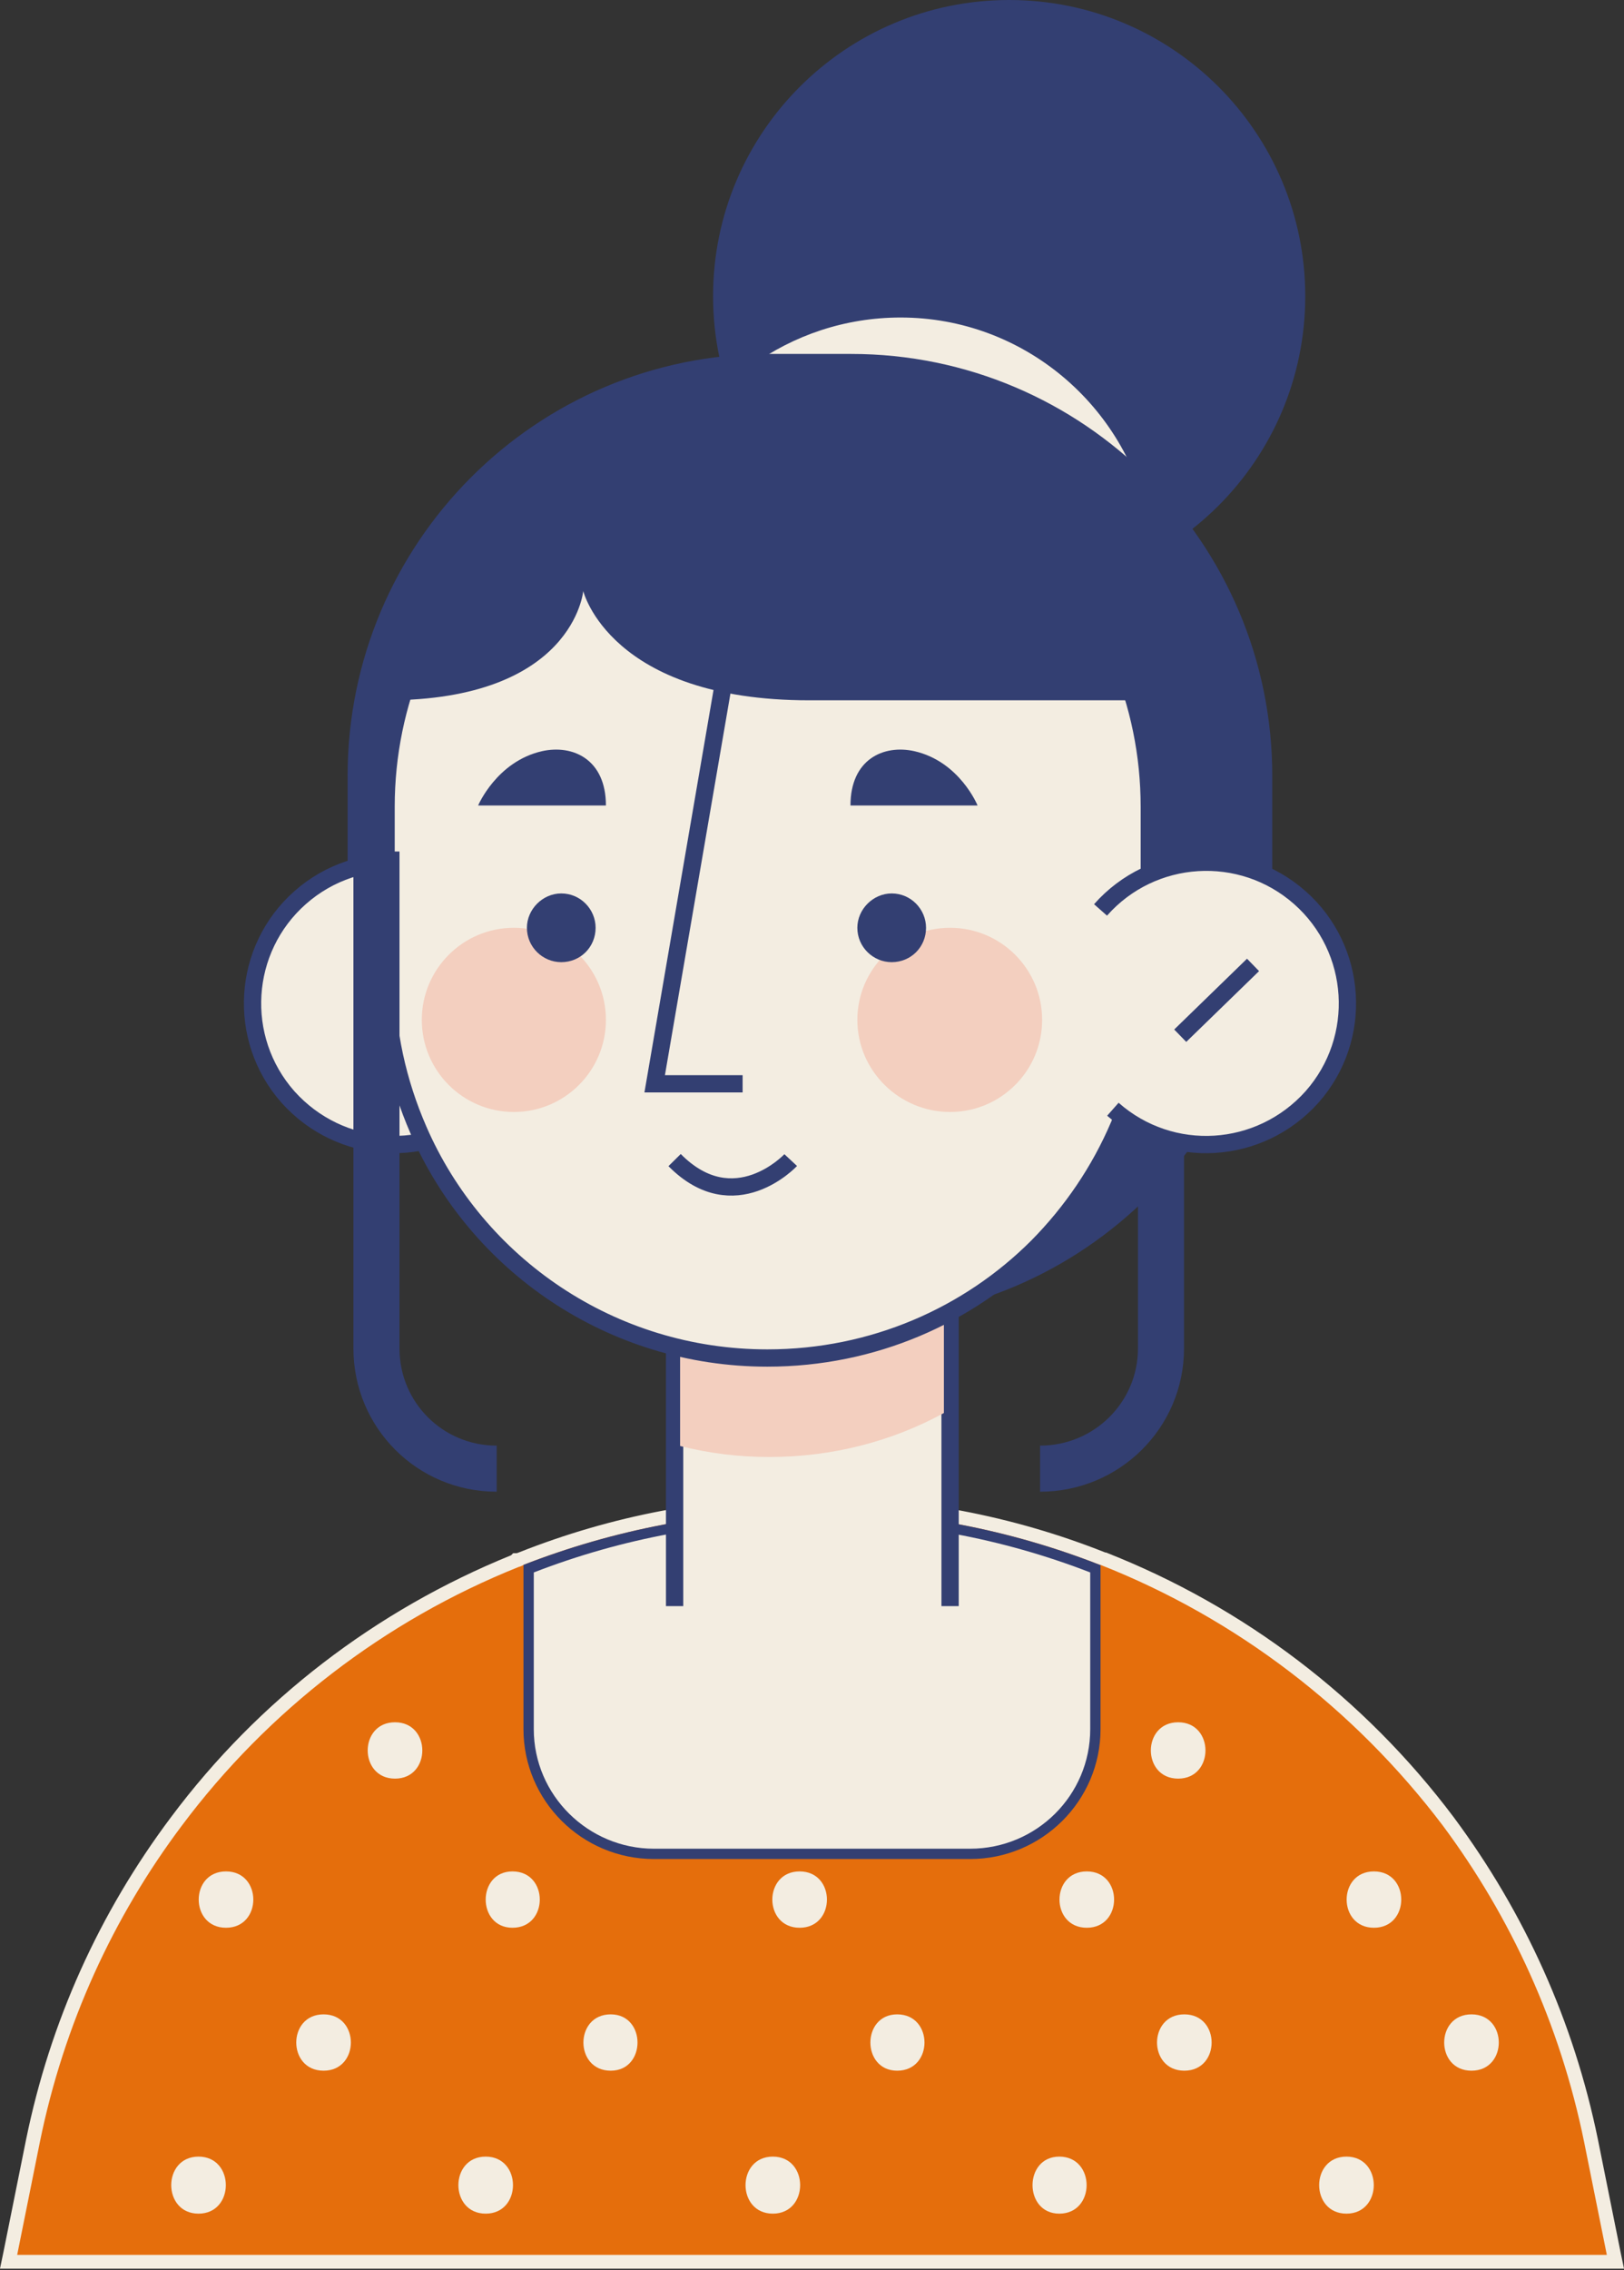 <svg width="141" height="197" viewBox="0 0 141 197" fill="none" xmlns="http://www.w3.org/2000/svg">
<rect x="0" y="0" width="141" height="197" fill="#333333" stroke="none"/>
<g id="Group 29">
<path id="Vector" d="M87.618 51.414C73.423 51.414 61.911 39.902 61.911 25.707C61.911 11.511 73.423 0 87.618 0C101.813 0 113.325 11.511 113.325 25.707C113.325 39.902 101.813 51.414 87.618 51.414Z" fill="#333F72"/>
<path id="Vector_2" d="M99.785 45.389C96.147 48.014 91.674 49.565 86.843 49.565C76.166 49.565 67.219 41.93 65.251 31.731C68.89 29.107 73.363 27.556 78.194 27.556C88.871 27.556 97.817 35.25 99.785 45.389Z" fill="#F3EDE1"/>
<path id="Vector_3" d="M110.462 67.339V77.956C110.462 98.115 94.06 114.518 73.9 114.518H66.742C46.523 114.518 30.18 98.115 30.18 77.956V67.339C30.18 47.119 46.523 30.717 66.742 30.717H73.9C94.06 30.717 110.462 47.119 110.462 67.339Z" fill="#333F72"/>
<path id="Vector_4" d="M100.8 73.9V117.023C100.8 122.809 96.088 127.461 90.302 127.461" stroke="#333F72" stroke-width="4"/>
<path id="Vector_5" d="M0.775 196.291L2.863 185.793C4.95 175.654 9.126 166.349 15.329 158.059C22.844 147.979 33.043 140.165 44.674 135.513L44.793 135.394H44.912L45.27 135.274C53.263 132.113 61.732 130.503 70.5 130.503C79.208 130.503 87.678 132.113 95.73 135.274L95.849 135.334C107.718 139.986 118.037 147.859 125.731 158.059C131.874 166.349 136.049 175.654 138.137 185.793L140.284 196.291H0.775Z" fill="#E56E0C"/>
<path id="Vector_6" fill-rule="evenodd" clip-rule="evenodd" d="M95.968 134.737H96.028C108.017 139.449 118.454 147.382 126.208 157.701C132.411 166.051 136.646 175.475 138.734 185.674L140.702 195.456L141 196.887H0L0.298 195.456L2.266 185.674C4.354 175.475 8.589 166.051 14.851 157.701C22.426 147.561 32.626 139.748 44.376 134.976L44.555 134.797H44.853L45.032 134.737C53.143 131.517 61.673 129.906 70.5 129.906C79.268 129.906 87.857 131.517 95.968 134.737ZM70.5 131.099C61.732 131.099 53.263 132.769 45.449 135.811C45.33 135.891 45.191 135.95 45.032 135.99C33.401 140.642 23.261 148.456 15.806 158.416C9.841 166.349 5.547 175.654 3.459 185.913L1.491 195.694H139.509L137.541 185.913C135.453 175.654 131.159 166.349 125.254 158.416C117.619 148.336 107.36 140.463 95.551 135.811H95.491C87.737 132.769 79.268 131.099 70.5 131.099Z" fill="#F3EDE1"/>
<path id="Vector_7" d="M34.296 149.47C31.134 149.47 31.134 154.361 34.296 154.361C37.457 154.361 37.457 149.47 34.296 149.47Z" fill="#F3EDE1"/>
<path id="Vector_8" d="M102.291 149.47C99.129 149.47 99.129 154.361 102.291 154.361C105.452 154.361 105.452 149.47 102.291 149.47Z" fill="#F3EDE1"/>
<path id="Vector_9" d="M119.289 162.413C116.128 162.413 116.128 167.303 119.289 167.303C122.451 167.303 122.451 162.413 119.289 162.413Z" fill="#F3EDE1"/>
<path id="Vector_10" d="M94.358 162.413C91.197 162.413 91.197 167.303 94.358 167.303C97.519 167.303 97.519 162.413 94.358 162.413Z" fill="#F3EDE1"/>
<path id="Vector_11" d="M69.426 162.413C66.265 162.413 66.265 167.303 69.426 167.303C72.588 167.303 72.588 162.413 69.426 162.413Z" fill="#F3EDE1"/>
<path id="Vector_12" d="M44.495 162.413C41.393 162.413 41.393 167.303 44.495 167.303C47.656 167.303 47.656 162.413 44.495 162.413Z" fill="#F3EDE1"/>
<path id="Vector_13" d="M19.623 162.413C16.462 162.413 16.462 167.303 19.623 167.303C22.784 167.303 22.784 162.413 19.623 162.413Z" fill="#F3EDE1"/>
<path id="Vector_14" d="M127.759 174.819C124.598 174.819 124.598 179.709 127.759 179.709C130.92 179.709 130.92 174.819 127.759 174.819Z" fill="#F3EDE1"/>
<path id="Vector_15" d="M102.827 174.819C99.666 174.819 99.666 179.709 102.827 179.709C105.989 179.709 105.989 174.819 102.827 174.819Z" fill="#F3EDE1"/>
<path id="Vector_16" d="M77.896 174.819C74.794 174.819 74.794 179.709 77.896 179.709C81.057 179.709 81.057 174.819 77.896 174.819Z" fill="#F3EDE1"/>
<path id="Vector_17" d="M53.024 174.819C49.863 174.819 49.863 179.709 53.024 179.709C56.126 179.709 56.126 174.819 53.024 174.819Z" fill="#F3EDE1"/>
<path id="Vector_18" d="M28.093 174.819C24.931 174.819 24.931 179.709 28.093 179.709C31.254 179.709 31.254 174.819 28.093 174.819Z" fill="#F3EDE1"/>
<path id="Vector_19" d="M116.904 187.165C113.742 187.165 113.742 192.115 116.904 192.115C120.065 192.115 120.065 187.165 116.904 187.165Z" fill="#F3EDE1"/>
<path id="Vector_20" d="M91.972 187.165C88.871 187.165 88.871 192.115 91.972 192.115C95.133 192.115 95.133 187.165 91.972 187.165Z" fill="#F3EDE1"/>
<path id="Vector_21" d="M67.1 187.165C63.939 187.165 63.939 192.115 67.1 192.115C70.261 192.115 70.261 187.165 67.1 187.165Z" fill="#F3EDE1"/>
<path id="Vector_22" d="M42.169 187.165C39.008 187.165 39.008 192.115 42.169 192.115C45.33 192.115 45.33 187.165 42.169 187.165Z" fill="#F3EDE1"/>
<path id="Vector_23" d="M17.237 187.165C14.076 187.165 14.076 192.115 17.237 192.115C20.398 192.115 20.398 187.165 17.237 187.165Z" fill="#F3EDE1"/>
<path id="Vector_24" d="M56.782 160.921C50.758 160.921 45.926 156.031 45.926 150.066V136.169C53.74 133.067 61.971 131.517 70.5 131.517C78.97 131.517 87.26 133.067 95.074 136.169V150.066C95.074 156.031 90.242 160.921 84.218 160.921H56.782Z" fill="#F3EDE1"/>
<path id="Vector_25" fill-rule="evenodd" clip-rule="evenodd" d="M95.491 135.811H95.551V150.066C95.551 156.269 90.481 161.339 84.218 161.339H56.782C50.519 161.339 45.449 156.269 45.449 150.066V135.811C53.263 132.769 61.732 131.099 70.5 131.099C79.268 131.099 87.737 132.769 95.491 135.811ZM70.5 131.994C62.15 131.994 54.038 133.485 46.344 136.467V150.066C46.344 155.792 51.056 160.444 56.782 160.444H84.218C90.004 160.444 94.656 155.792 94.656 150.066V136.467C86.962 133.485 78.85 131.994 70.5 131.994Z" fill="#333F72"/>
<g id="Vector_26">
<path d="M42.288 96.267C37.218 100.74 29.524 100.263 24.991 95.193C20.518 90.123 20.995 82.369 26.065 77.896C31.134 73.423 38.888 73.9 43.362 78.97" fill="#F3EDE1"/>
<path d="M42.288 96.267C37.218 100.74 29.524 100.263 24.991 95.193C20.518 90.123 20.995 82.369 26.065 77.896C31.134 73.423 38.888 73.9 43.362 78.97" stroke="#333F72" stroke-width="1.5"/>
</g>
<g id="Vector_27">
<path d="M58.571 139.39V109.09H82.489V139.39" fill="#F3EDE1"/>
<path d="M58.571 139.39V109.09H82.489V139.39" stroke="#333F72" stroke-width="1.5"/>
</g>
<path id="Vector_28" d="M81.952 112.192V122.629C77.478 125.075 72.289 126.447 66.802 126.447C64.138 126.447 61.553 126.129 59.048 125.492V112.192H81.952Z" fill="#F3CFBF"/>
<path id="Vector_29" d="M99.785 70.023V84.755C99.785 93.941 96.028 102.171 90.064 108.196C84.099 114.16 75.808 117.858 66.623 117.858C53.084 117.858 41.393 109.746 36.324 98.056C34.534 93.941 33.52 89.467 33.52 84.755V70.023C33.52 51.712 48.372 36.92 66.623 36.92C84.934 36.92 99.785 51.712 99.785 70.023Z" fill="#F3EDE1" stroke="#333F72" stroke-width="1.5"/>
<path id="Vector_30" d="M90.481 88.513C90.481 92.926 86.902 96.505 82.489 96.505C78.075 96.505 74.437 92.926 74.437 88.513C74.437 84.099 78.075 80.52 82.489 80.52C86.902 80.52 90.481 84.099 90.481 88.513Z" fill="#F3CFBF"/>
<path id="Vector_31" d="M52.607 88.513C52.607 92.926 49.028 96.505 44.614 96.505C40.2 96.505 36.622 92.926 36.622 88.513C36.622 84.099 40.2 80.52 44.614 80.52C49.028 80.52 52.607 84.099 52.607 88.513Z" fill="#F3CFBF"/>
<path id="Vector_32" d="M80.401 80.52C80.401 82.19 79.089 83.503 77.419 83.503C75.808 83.503 74.437 82.19 74.437 80.52C74.437 78.91 75.808 77.538 77.419 77.538C79.089 77.538 80.401 78.91 80.401 80.52Z" fill="#333F72"/>
<path id="Vector_33" d="M51.712 80.52C51.712 82.19 50.4 83.503 48.73 83.503C47.119 83.503 45.748 82.19 45.748 80.52C45.748 78.91 47.119 77.538 48.73 77.538C50.4 77.538 51.712 78.91 51.712 80.52Z" fill="#333F72"/>
<g id="Vector_34">
<path d="M64.476 94.06H56.841L66.623 37.099" fill="#F3EDE1"/>
<path d="M64.476 94.06H56.841L66.623 37.099" stroke="#333F72" stroke-width="1.5"/>
</g>
<path id="Vector_35" d="M58.571 100.68C63.76 105.929 68.651 100.68 68.651 100.68" stroke="#333F72" stroke-width="1.5"/>
<path id="Vector_36" d="M41.513 69.904C41.513 69.904 43.123 66.086 47.06 65.192C49.744 64.595 52.607 65.907 52.607 69.904H41.513Z" fill="#333F72"/>
<path id="Vector_37" d="M73.84 69.904C73.84 65.907 76.703 64.595 79.387 65.192C83.324 66.086 84.874 69.904 84.874 69.904H73.84Z" fill="#333F72"/>
<g id="Vector_38">
<path d="M95.551 78.97C100.024 73.9 107.778 73.423 112.848 77.896C117.918 82.369 118.395 90.123 113.921 95.193C109.388 100.263 101.694 100.74 96.624 96.267" fill="#F3EDE1"/>
<path d="M95.551 78.97C100.024 73.9 107.778 73.423 112.848 77.896C117.918 82.369 118.395 90.123 113.921 95.193C109.388 100.263 101.694 100.74 96.624 96.267" stroke="#333F72" stroke-width="1.5"/>
</g>
<path id="Vector_39" d="M102.47 89.885L108.792 83.741" stroke="#333F72" stroke-width="1.5"/>
<path id="Vector_40" d="M43.123 127.461C37.338 127.461 32.685 122.809 32.685 117.023V73.9" stroke="#333F72" stroke-width="4"/>
<path id="Vector_41" d="M66.623 34.534C96.744 34.534 100.8 60.778 100.8 60.778C100.8 60.778 83.025 60.778 70.261 60.778C52.965 60.778 50.638 51.294 50.638 51.294C50.638 51.294 49.803 60.778 33.52 60.778C33.52 60.778 41.811 34.534 66.623 34.534Z" fill="#333F72"/>
</g>
</svg>
